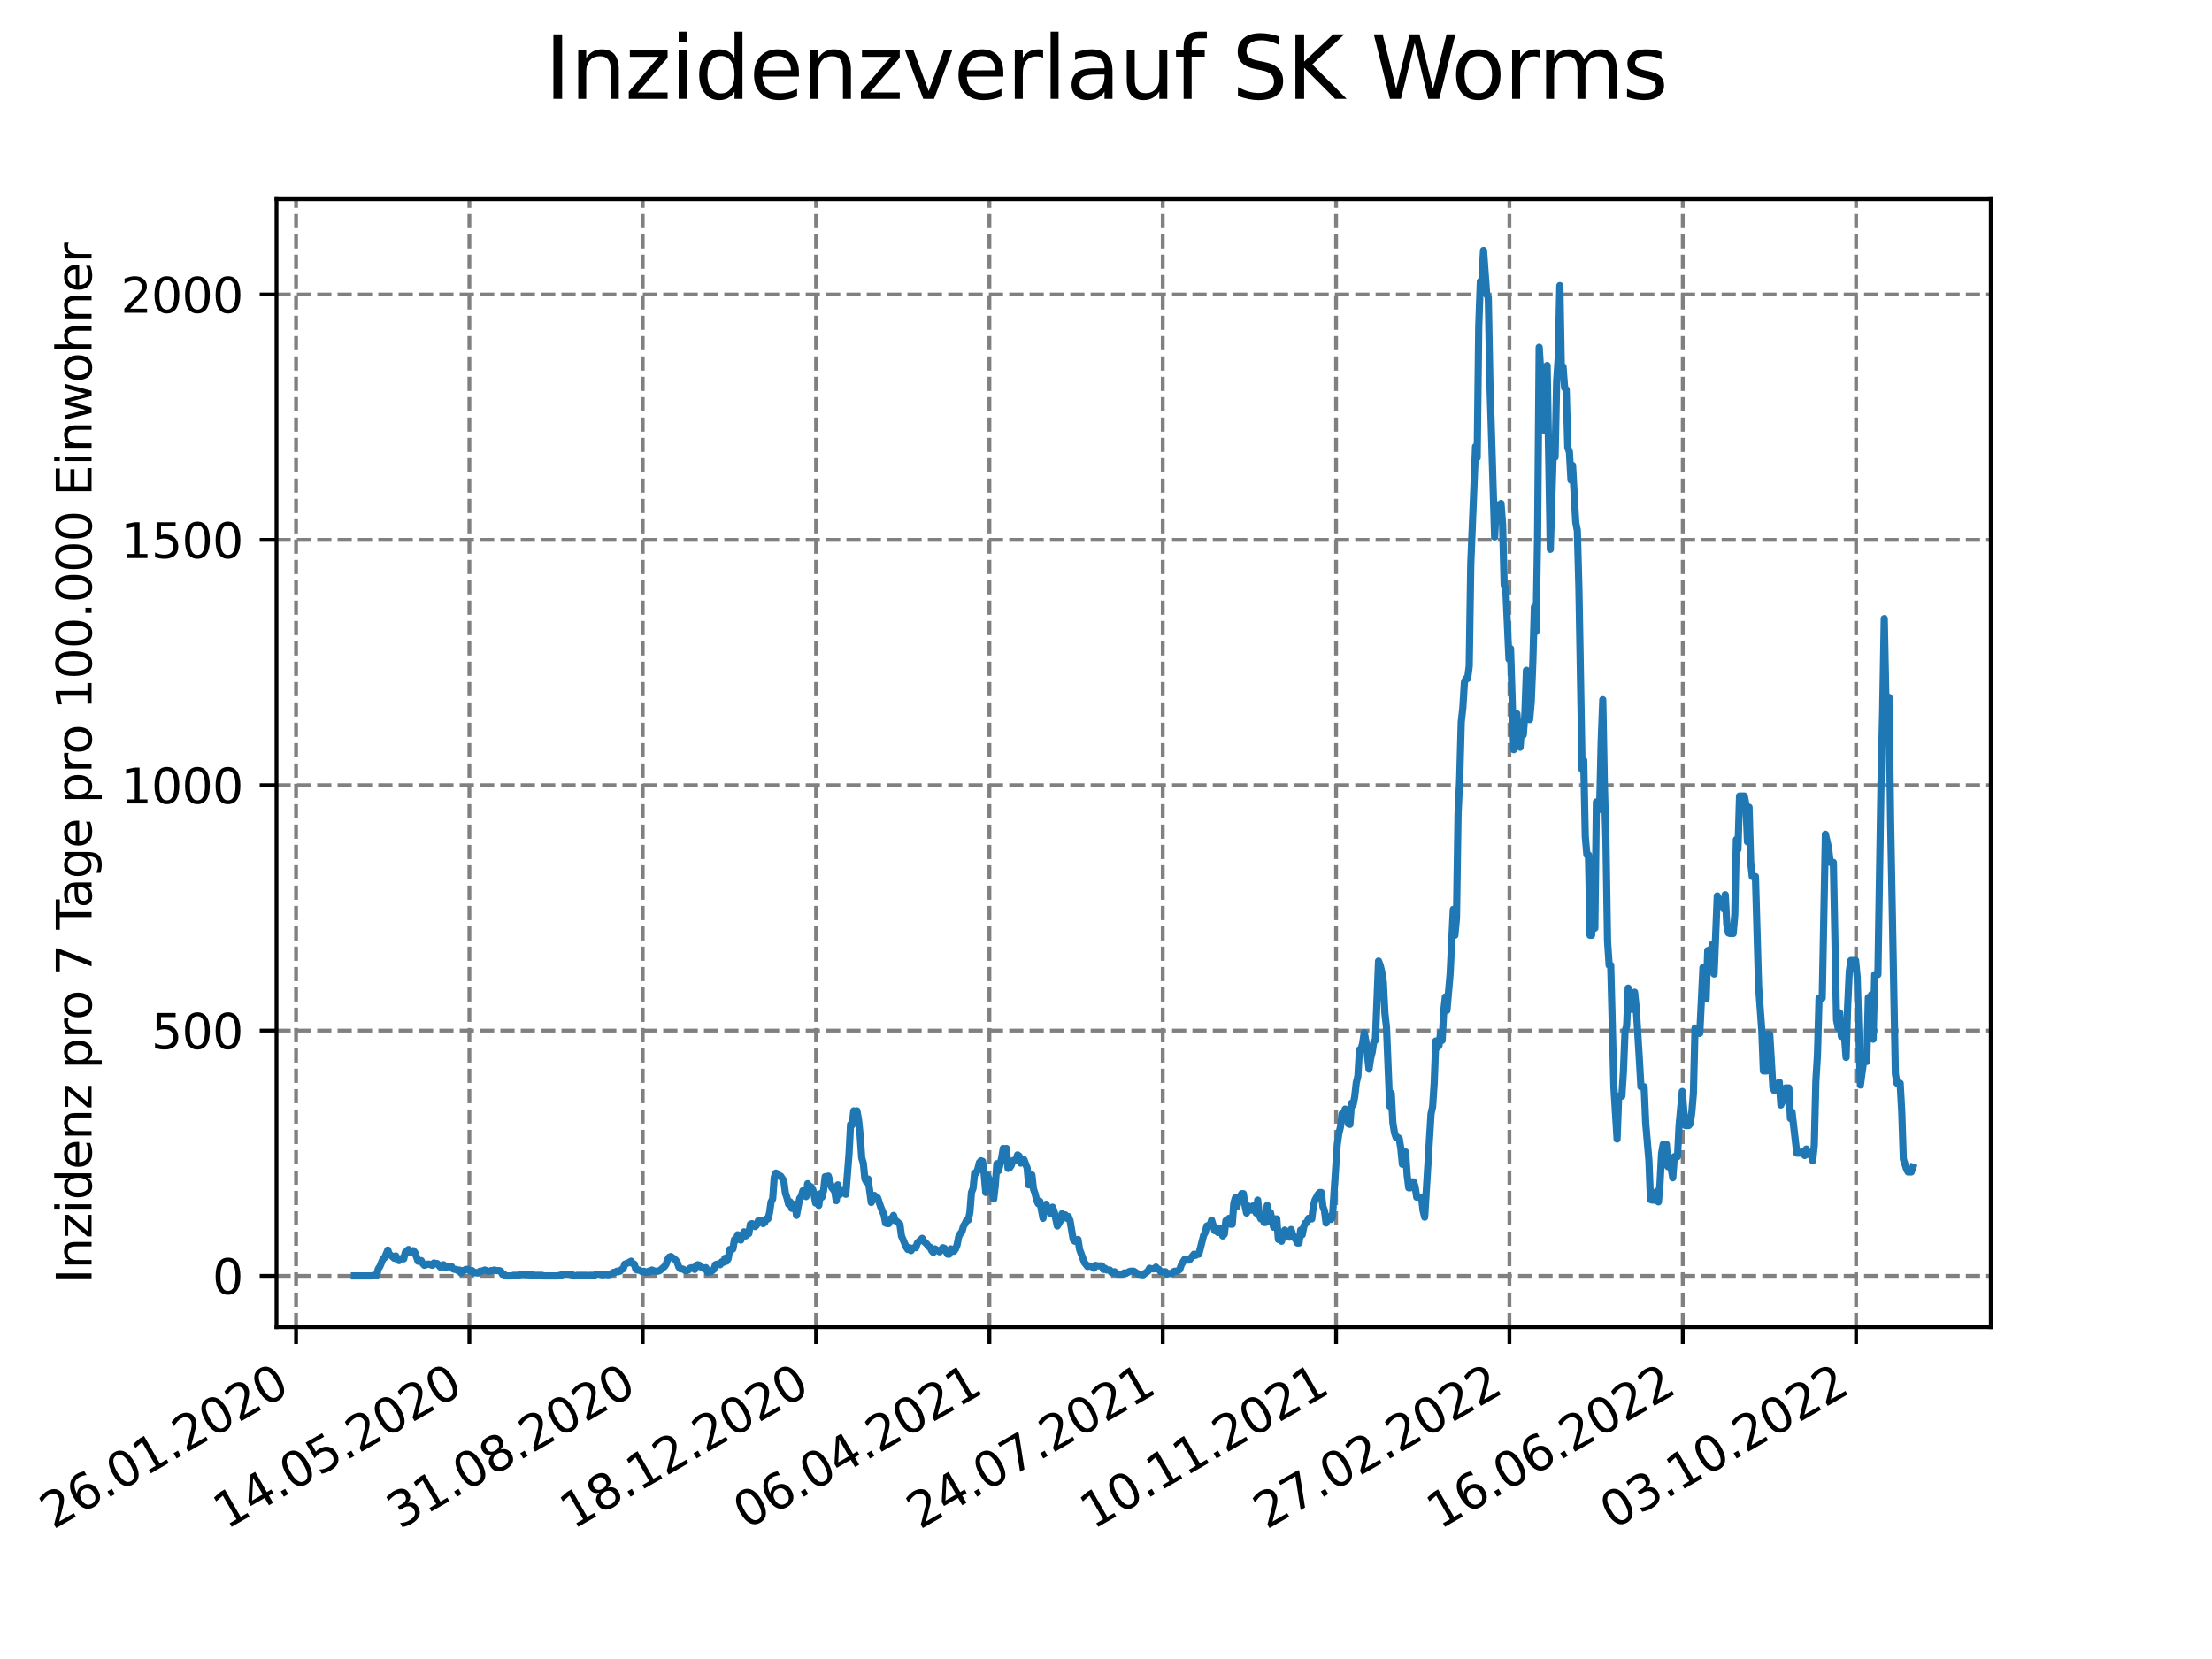 <?xml version="1.0" encoding="utf-8" standalone="no"?>
<!DOCTYPE svg PUBLIC "-//W3C//DTD SVG 1.1//EN"
  "http://www.w3.org/Graphics/SVG/1.1/DTD/svg11.dtd">
<svg xmlns:xlink="http://www.w3.org/1999/xlink" width="460.8pt" height="345.6pt" viewBox="0 0 460.8 345.6" xmlns="http://www.w3.org/2000/svg" version="1.1">
 <defs>
  <style type="text/css">*{stroke-linejoin: round; stroke-linecap: butt}</style>
 </defs>
 <g id="figure_1">
  <g id="patch_1">
   <path d="M 0 345.6 
L 460.8 345.6 
L 460.8 0 
L 0 0 
z
" style="fill: #ffffff"/>
  </g>
  <g id="axes_1">
   <g id="patch_2">
    <path d="M 57.6 276.48 
L 414.72 276.48 
L 414.72 41.472 
L 57.6 41.472 
z
" style="fill: #ffffff"/>
   </g>
   <g id="matplotlib.axis_1">
    <g id="xtick_1">
     <g id="line2d_1">
      <path d="M 61.672 276.48 
L 61.672 41.472 
" clip-path="url(#pf29b9d55d0)" style="fill: none; stroke-dasharray: 2.96,1.28; stroke-dashoffset: 0; stroke: #808080; stroke-width: 0.8"/>
     </g>
     <g id="line2d_2">
      <defs>
       <path id="m3dcfa613fe" d="M 0 0 
L 0 3.5 
" style="stroke: #000000; stroke-width: 0.8"/>
      </defs>
      <g>
       <use xlink:href="#m3dcfa613fe" x="61.672" y="276.48" style="stroke: #000000; stroke-width: 0.8"/>
      </g>
     </g>
     <g id="text_1">
      <!-- 26.01.2020 -->
      <g transform="translate(11.047 318.689) rotate(-30) scale(0.1 -0.1)">
       <defs>
        <path id="DejaVuSans-32" d="M 1228 531 
L 3431 531 
L 3431 0 
L 469 0 
L 469 531 
Q 828 903 1448 1529 
Q 2069 2156 2228 2338 
Q 2531 2678 2651 2914 
Q 2772 3150 2772 3378 
Q 2772 3750 2511 3984 
Q 2250 4219 1831 4219 
Q 1534 4219 1204 4116 
Q 875 4013 500 3803 
L 500 4441 
Q 881 4594 1212 4672 
Q 1544 4750 1819 4750 
Q 2544 4750 2975 4387 
Q 3406 4025 3406 3419 
Q 3406 3131 3298 2873 
Q 3191 2616 2906 2266 
Q 2828 2175 2409 1742 
Q 1991 1309 1228 531 
z
" transform="scale(0.016)"/>
        <path id="DejaVuSans-36" d="M 2113 2584 
Q 1688 2584 1439 2293 
Q 1191 2003 1191 1497 
Q 1191 994 1439 701 
Q 1688 409 2113 409 
Q 2538 409 2786 701 
Q 3034 994 3034 1497 
Q 3034 2003 2786 2293 
Q 2538 2584 2113 2584 
z
M 3366 4563 
L 3366 3988 
Q 3128 4100 2886 4159 
Q 2644 4219 2406 4219 
Q 1781 4219 1451 3797 
Q 1122 3375 1075 2522 
Q 1259 2794 1537 2939 
Q 1816 3084 2150 3084 
Q 2853 3084 3261 2657 
Q 3669 2231 3669 1497 
Q 3669 778 3244 343 
Q 2819 -91 2113 -91 
Q 1303 -91 875 529 
Q 447 1150 447 2328 
Q 447 3434 972 4092 
Q 1497 4750 2381 4750 
Q 2619 4750 2861 4703 
Q 3103 4656 3366 4563 
z
" transform="scale(0.016)"/>
        <path id="DejaVuSans-2e" d="M 684 794 
L 1344 794 
L 1344 0 
L 684 0 
L 684 794 
z
" transform="scale(0.016)"/>
        <path id="DejaVuSans-30" d="M 2034 4250 
Q 1547 4250 1301 3770 
Q 1056 3291 1056 2328 
Q 1056 1369 1301 889 
Q 1547 409 2034 409 
Q 2525 409 2770 889 
Q 3016 1369 3016 2328 
Q 3016 3291 2770 3770 
Q 2525 4250 2034 4250 
z
M 2034 4750 
Q 2819 4750 3233 4129 
Q 3647 3509 3647 2328 
Q 3647 1150 3233 529 
Q 2819 -91 2034 -91 
Q 1250 -91 836 529 
Q 422 1150 422 2328 
Q 422 3509 836 4129 
Q 1250 4750 2034 4750 
z
" transform="scale(0.016)"/>
        <path id="DejaVuSans-31" d="M 794 531 
L 1825 531 
L 1825 4091 
L 703 3866 
L 703 4441 
L 1819 4666 
L 2450 4666 
L 2450 531 
L 3481 531 
L 3481 0 
L 794 0 
L 794 531 
z
" transform="scale(0.016)"/>
       </defs>
       <use xlink:href="#DejaVuSans-32"/>
       <use xlink:href="#DejaVuSans-36" x="63.623"/>
       <use xlink:href="#DejaVuSans-2e" x="127.246"/>
       <use xlink:href="#DejaVuSans-30" x="159.033"/>
       <use xlink:href="#DejaVuSans-31" x="222.656"/>
       <use xlink:href="#DejaVuSans-2e" x="286.279"/>
       <use xlink:href="#DejaVuSans-32" x="318.066"/>
       <use xlink:href="#DejaVuSans-30" x="381.689"/>
       <use xlink:href="#DejaVuSans-32" x="445.312"/>
       <use xlink:href="#DejaVuSans-30" x="508.936"/>
      </g>
     </g>
    </g>
    <g id="xtick_2">
     <g id="line2d_3">
      <path d="M 97.782 276.48 
L 97.782 41.472 
" clip-path="url(#pf29b9d55d0)" style="fill: none; stroke-dasharray: 2.96,1.28; stroke-dashoffset: 0; stroke: #808080; stroke-width: 0.8"/>
     </g>
     <g id="line2d_4">
      <g>
       <use xlink:href="#m3dcfa613fe" x="97.782" y="276.48" style="stroke: #000000; stroke-width: 0.8"/>
      </g>
     </g>
     <g id="text_2">
      <!-- 14.05.2020 -->
      <g transform="translate(47.156 318.689) rotate(-30) scale(0.1 -0.1)">
       <defs>
        <path id="DejaVuSans-34" d="M 2419 4116 
L 825 1625 
L 2419 1625 
L 2419 4116 
z
M 2253 4666 
L 3047 4666 
L 3047 1625 
L 3713 1625 
L 3713 1100 
L 3047 1100 
L 3047 0 
L 2419 0 
L 2419 1100 
L 313 1100 
L 313 1709 
L 2253 4666 
z
" transform="scale(0.016)"/>
        <path id="DejaVuSans-35" d="M 691 4666 
L 3169 4666 
L 3169 4134 
L 1269 4134 
L 1269 2991 
Q 1406 3038 1543 3061 
Q 1681 3084 1819 3084 
Q 2600 3084 3056 2656 
Q 3513 2228 3513 1497 
Q 3513 744 3044 326 
Q 2575 -91 1722 -91 
Q 1428 -91 1123 -41 
Q 819 9 494 109 
L 494 744 
Q 775 591 1075 516 
Q 1375 441 1709 441 
Q 2250 441 2565 725 
Q 2881 1009 2881 1497 
Q 2881 1984 2565 2268 
Q 2250 2553 1709 2553 
Q 1456 2553 1204 2497 
Q 953 2441 691 2322 
L 691 4666 
z
" transform="scale(0.016)"/>
       </defs>
       <use xlink:href="#DejaVuSans-31"/>
       <use xlink:href="#DejaVuSans-34" x="63.623"/>
       <use xlink:href="#DejaVuSans-2e" x="127.246"/>
       <use xlink:href="#DejaVuSans-30" x="159.033"/>
       <use xlink:href="#DejaVuSans-35" x="222.656"/>
       <use xlink:href="#DejaVuSans-2e" x="286.279"/>
       <use xlink:href="#DejaVuSans-32" x="318.066"/>
       <use xlink:href="#DejaVuSans-30" x="381.689"/>
       <use xlink:href="#DejaVuSans-32" x="445.312"/>
       <use xlink:href="#DejaVuSans-30" x="508.936"/>
      </g>
     </g>
    </g>
    <g id="xtick_3">
     <g id="line2d_5">
      <path d="M 133.891 276.48 
L 133.891 41.472 
" clip-path="url(#pf29b9d55d0)" style="fill: none; stroke-dasharray: 2.96,1.28; stroke-dashoffset: 0; stroke: #808080; stroke-width: 0.8"/>
     </g>
     <g id="line2d_6">
      <g>
       <use xlink:href="#m3dcfa613fe" x="133.891" y="276.48" style="stroke: #000000; stroke-width: 0.8"/>
      </g>
     </g>
     <g id="text_3">
      <!-- 31.08.2020 -->
      <g transform="translate(83.266 318.689) rotate(-30) scale(0.1 -0.1)">
       <defs>
        <path id="DejaVuSans-33" d="M 2597 2516 
Q 3050 2419 3304 2112 
Q 3559 1806 3559 1356 
Q 3559 666 3084 287 
Q 2609 -91 1734 -91 
Q 1441 -91 1130 -33 
Q 819 25 488 141 
L 488 750 
Q 750 597 1062 519 
Q 1375 441 1716 441 
Q 2309 441 2620 675 
Q 2931 909 2931 1356 
Q 2931 1769 2642 2001 
Q 2353 2234 1838 2234 
L 1294 2234 
L 1294 2753 
L 1863 2753 
Q 2328 2753 2575 2939 
Q 2822 3125 2822 3475 
Q 2822 3834 2567 4026 
Q 2313 4219 1838 4219 
Q 1578 4219 1281 4162 
Q 984 4106 628 3988 
L 628 4550 
Q 988 4650 1302 4700 
Q 1616 4750 1894 4750 
Q 2613 4750 3031 4423 
Q 3450 4097 3450 3541 
Q 3450 3153 3228 2886 
Q 3006 2619 2597 2516 
z
" transform="scale(0.016)"/>
        <path id="DejaVuSans-38" d="M 2034 2216 
Q 1584 2216 1326 1975 
Q 1069 1734 1069 1313 
Q 1069 891 1326 650 
Q 1584 409 2034 409 
Q 2484 409 2743 651 
Q 3003 894 3003 1313 
Q 3003 1734 2745 1975 
Q 2488 2216 2034 2216 
z
M 1403 2484 
Q 997 2584 770 2862 
Q 544 3141 544 3541 
Q 544 4100 942 4425 
Q 1341 4750 2034 4750 
Q 2731 4750 3128 4425 
Q 3525 4100 3525 3541 
Q 3525 3141 3298 2862 
Q 3072 2584 2669 2484 
Q 3125 2378 3379 2068 
Q 3634 1759 3634 1313 
Q 3634 634 3220 271 
Q 2806 -91 2034 -91 
Q 1263 -91 848 271 
Q 434 634 434 1313 
Q 434 1759 690 2068 
Q 947 2378 1403 2484 
z
M 1172 3481 
Q 1172 3119 1398 2916 
Q 1625 2713 2034 2713 
Q 2441 2713 2670 2916 
Q 2900 3119 2900 3481 
Q 2900 3844 2670 4047 
Q 2441 4250 2034 4250 
Q 1625 4250 1398 4047 
Q 1172 3844 1172 3481 
z
" transform="scale(0.016)"/>
       </defs>
       <use xlink:href="#DejaVuSans-33"/>
       <use xlink:href="#DejaVuSans-31" x="63.623"/>
       <use xlink:href="#DejaVuSans-2e" x="127.246"/>
       <use xlink:href="#DejaVuSans-30" x="159.033"/>
       <use xlink:href="#DejaVuSans-38" x="222.656"/>
       <use xlink:href="#DejaVuSans-2e" x="286.279"/>
       <use xlink:href="#DejaVuSans-32" x="318.066"/>
       <use xlink:href="#DejaVuSans-30" x="381.689"/>
       <use xlink:href="#DejaVuSans-32" x="445.312"/>
       <use xlink:href="#DejaVuSans-30" x="508.936"/>
      </g>
     </g>
    </g>
    <g id="xtick_4">
     <g id="line2d_7">
      <path d="M 170.001 276.48 
L 170.001 41.472 
" clip-path="url(#pf29b9d55d0)" style="fill: none; stroke-dasharray: 2.96,1.28; stroke-dashoffset: 0; stroke: #808080; stroke-width: 0.8"/>
     </g>
     <g id="line2d_8">
      <g>
       <use xlink:href="#m3dcfa613fe" x="170.001" y="276.48" style="stroke: #000000; stroke-width: 0.8"/>
      </g>
     </g>
     <g id="text_4">
      <!-- 18.12.2020 -->
      <g transform="translate(119.375 318.689) rotate(-30) scale(0.1 -0.1)">
       <use xlink:href="#DejaVuSans-31"/>
       <use xlink:href="#DejaVuSans-38" x="63.623"/>
       <use xlink:href="#DejaVuSans-2e" x="127.246"/>
       <use xlink:href="#DejaVuSans-31" x="159.033"/>
       <use xlink:href="#DejaVuSans-32" x="222.656"/>
       <use xlink:href="#DejaVuSans-2e" x="286.279"/>
       <use xlink:href="#DejaVuSans-32" x="318.066"/>
       <use xlink:href="#DejaVuSans-30" x="381.689"/>
       <use xlink:href="#DejaVuSans-32" x="445.312"/>
       <use xlink:href="#DejaVuSans-30" x="508.936"/>
      </g>
     </g>
    </g>
    <g id="xtick_5">
     <g id="line2d_9">
      <path d="M 206.11 276.48 
L 206.11 41.472 
" clip-path="url(#pf29b9d55d0)" style="fill: none; stroke-dasharray: 2.96,1.28; stroke-dashoffset: 0; stroke: #808080; stroke-width: 0.8"/>
     </g>
     <g id="line2d_10">
      <g>
       <use xlink:href="#m3dcfa613fe" x="206.11" y="276.48" style="stroke: #000000; stroke-width: 0.8"/>
      </g>
     </g>
     <g id="text_5">
      <!-- 06.04.2021 -->
      <g transform="translate(155.485 318.689) rotate(-30) scale(0.1 -0.1)">
       <use xlink:href="#DejaVuSans-30"/>
       <use xlink:href="#DejaVuSans-36" x="63.623"/>
       <use xlink:href="#DejaVuSans-2e" x="127.246"/>
       <use xlink:href="#DejaVuSans-30" x="159.033"/>
       <use xlink:href="#DejaVuSans-34" x="222.656"/>
       <use xlink:href="#DejaVuSans-2e" x="286.279"/>
       <use xlink:href="#DejaVuSans-32" x="318.066"/>
       <use xlink:href="#DejaVuSans-30" x="381.689"/>
       <use xlink:href="#DejaVuSans-32" x="445.312"/>
       <use xlink:href="#DejaVuSans-31" x="508.936"/>
      </g>
     </g>
    </g>
    <g id="xtick_6">
     <g id="line2d_11">
      <path d="M 242.22 276.48 
L 242.22 41.472 
" clip-path="url(#pf29b9d55d0)" style="fill: none; stroke-dasharray: 2.96,1.28; stroke-dashoffset: 0; stroke: #808080; stroke-width: 0.8"/>
     </g>
     <g id="line2d_12">
      <g>
       <use xlink:href="#m3dcfa613fe" x="242.22" y="276.48" style="stroke: #000000; stroke-width: 0.8"/>
      </g>
     </g>
     <g id="text_6">
      <!-- 24.07.2021 -->
      <g transform="translate(191.594 318.689) rotate(-30) scale(0.1 -0.1)">
       <defs>
        <path id="DejaVuSans-37" d="M 525 4666 
L 3525 4666 
L 3525 4397 
L 1831 0 
L 1172 0 
L 2766 4134 
L 525 4134 
L 525 4666 
z
" transform="scale(0.016)"/>
       </defs>
       <use xlink:href="#DejaVuSans-32"/>
       <use xlink:href="#DejaVuSans-34" x="63.623"/>
       <use xlink:href="#DejaVuSans-2e" x="127.246"/>
       <use xlink:href="#DejaVuSans-30" x="159.033"/>
       <use xlink:href="#DejaVuSans-37" x="222.656"/>
       <use xlink:href="#DejaVuSans-2e" x="286.279"/>
       <use xlink:href="#DejaVuSans-32" x="318.066"/>
       <use xlink:href="#DejaVuSans-30" x="381.689"/>
       <use xlink:href="#DejaVuSans-32" x="445.312"/>
       <use xlink:href="#DejaVuSans-31" x="508.936"/>
      </g>
     </g>
    </g>
    <g id="xtick_7">
     <g id="line2d_13">
      <path d="M 278.329 276.48 
L 278.329 41.472 
" clip-path="url(#pf29b9d55d0)" style="fill: none; stroke-dasharray: 2.96,1.28; stroke-dashoffset: 0; stroke: #808080; stroke-width: 0.8"/>
     </g>
     <g id="line2d_14">
      <g>
       <use xlink:href="#m3dcfa613fe" x="278.329" y="276.48" style="stroke: #000000; stroke-width: 0.8"/>
      </g>
     </g>
     <g id="text_7">
      <!-- 10.11.2021 -->
      <g transform="translate(227.704 318.689) rotate(-30) scale(0.1 -0.1)">
       <use xlink:href="#DejaVuSans-31"/>
       <use xlink:href="#DejaVuSans-30" x="63.623"/>
       <use xlink:href="#DejaVuSans-2e" x="127.246"/>
       <use xlink:href="#DejaVuSans-31" x="159.033"/>
       <use xlink:href="#DejaVuSans-31" x="222.656"/>
       <use xlink:href="#DejaVuSans-2e" x="286.279"/>
       <use xlink:href="#DejaVuSans-32" x="318.066"/>
       <use xlink:href="#DejaVuSans-30" x="381.689"/>
       <use xlink:href="#DejaVuSans-32" x="445.312"/>
       <use xlink:href="#DejaVuSans-31" x="508.936"/>
      </g>
     </g>
    </g>
    <g id="xtick_8">
     <g id="line2d_15">
      <path d="M 314.439 276.48 
L 314.439 41.472 
" clip-path="url(#pf29b9d55d0)" style="fill: none; stroke-dasharray: 2.96,1.28; stroke-dashoffset: 0; stroke: #808080; stroke-width: 0.8"/>
     </g>
     <g id="line2d_16">
      <g>
       <use xlink:href="#m3dcfa613fe" x="314.439" y="276.48" style="stroke: #000000; stroke-width: 0.8"/>
      </g>
     </g>
     <g id="text_8">
      <!-- 27.02.2022 -->
      <g transform="translate(263.814 318.689) rotate(-30) scale(0.1 -0.1)">
       <use xlink:href="#DejaVuSans-32"/>
       <use xlink:href="#DejaVuSans-37" x="63.623"/>
       <use xlink:href="#DejaVuSans-2e" x="127.246"/>
       <use xlink:href="#DejaVuSans-30" x="159.033"/>
       <use xlink:href="#DejaVuSans-32" x="222.656"/>
       <use xlink:href="#DejaVuSans-2e" x="286.279"/>
       <use xlink:href="#DejaVuSans-32" x="318.066"/>
       <use xlink:href="#DejaVuSans-30" x="381.689"/>
       <use xlink:href="#DejaVuSans-32" x="445.312"/>
       <use xlink:href="#DejaVuSans-32" x="508.936"/>
      </g>
     </g>
    </g>
    <g id="xtick_9">
     <g id="line2d_17">
      <path d="M 350.548 276.48 
L 350.548 41.472 
" clip-path="url(#pf29b9d55d0)" style="fill: none; stroke-dasharray: 2.96,1.28; stroke-dashoffset: 0; stroke: #808080; stroke-width: 0.8"/>
     </g>
     <g id="line2d_18">
      <g>
       <use xlink:href="#m3dcfa613fe" x="350.548" y="276.48" style="stroke: #000000; stroke-width: 0.8"/>
      </g>
     </g>
     <g id="text_9">
      <!-- 16.06.2022 -->
      <g transform="translate(299.923 318.689) rotate(-30) scale(0.1 -0.1)">
       <use xlink:href="#DejaVuSans-31"/>
       <use xlink:href="#DejaVuSans-36" x="63.623"/>
       <use xlink:href="#DejaVuSans-2e" x="127.246"/>
       <use xlink:href="#DejaVuSans-30" x="159.033"/>
       <use xlink:href="#DejaVuSans-36" x="222.656"/>
       <use xlink:href="#DejaVuSans-2e" x="286.279"/>
       <use xlink:href="#DejaVuSans-32" x="318.066"/>
       <use xlink:href="#DejaVuSans-30" x="381.689"/>
       <use xlink:href="#DejaVuSans-32" x="445.312"/>
       <use xlink:href="#DejaVuSans-32" x="508.936"/>
      </g>
     </g>
    </g>
    <g id="xtick_10">
     <g id="line2d_19">
      <path d="M 386.658 276.48 
L 386.658 41.472 
" clip-path="url(#pf29b9d55d0)" style="fill: none; stroke-dasharray: 2.96,1.28; stroke-dashoffset: 0; stroke: #808080; stroke-width: 0.8"/>
     </g>
     <g id="line2d_20">
      <g>
       <use xlink:href="#m3dcfa613fe" x="386.658" y="276.48" style="stroke: #000000; stroke-width: 0.8"/>
      </g>
     </g>
     <g id="text_10">
      <!-- 03.10.2022 -->
      <g transform="translate(336.033 318.689) rotate(-30) scale(0.1 -0.1)">
       <use xlink:href="#DejaVuSans-30"/>
       <use xlink:href="#DejaVuSans-33" x="63.623"/>
       <use xlink:href="#DejaVuSans-2e" x="127.246"/>
       <use xlink:href="#DejaVuSans-31" x="159.033"/>
       <use xlink:href="#DejaVuSans-30" x="222.656"/>
       <use xlink:href="#DejaVuSans-2e" x="286.279"/>
       <use xlink:href="#DejaVuSans-32" x="318.066"/>
       <use xlink:href="#DejaVuSans-30" x="381.689"/>
       <use xlink:href="#DejaVuSans-32" x="445.312"/>
       <use xlink:href="#DejaVuSans-32" x="508.936"/>
      </g>
     </g>
    </g>
   </g>
   <g id="matplotlib.axis_2">
    <g id="ytick_1">
     <g id="line2d_21">
      <path d="M 57.6 265.798 
L 414.72 265.798 
" clip-path="url(#pf29b9d55d0)" style="fill: none; stroke-dasharray: 2.96,1.28; stroke-dashoffset: 0; stroke: #808080; stroke-width: 0.8"/>
     </g>
     <g id="line2d_22">
      <defs>
       <path id="m73fc262db2" d="M 0 0 
L -3.5 0 
" style="stroke: #000000; stroke-width: 0.8"/>
      </defs>
      <g>
       <use xlink:href="#m73fc262db2" x="57.6" y="265.798" style="stroke: #000000; stroke-width: 0.8"/>
      </g>
     </g>
     <g id="text_11">
      <!-- 0 -->
      <g transform="translate(44.237 269.597) scale(0.1 -0.1)">
       <use xlink:href="#DejaVuSans-30"/>
      </g>
     </g>
    </g>
    <g id="ytick_2">
     <g id="line2d_23">
      <path d="M 57.6 214.686 
L 414.72 214.686 
" clip-path="url(#pf29b9d55d0)" style="fill: none; stroke-dasharray: 2.96,1.28; stroke-dashoffset: 0; stroke: #808080; stroke-width: 0.8"/>
     </g>
     <g id="line2d_24">
      <g>
       <use xlink:href="#m73fc262db2" x="57.6" y="214.686" style="stroke: #000000; stroke-width: 0.8"/>
      </g>
     </g>
     <g id="text_12">
      <!-- 500 -->
      <g transform="translate(31.512 218.485) scale(0.1 -0.1)">
       <use xlink:href="#DejaVuSans-35"/>
       <use xlink:href="#DejaVuSans-30" x="63.623"/>
       <use xlink:href="#DejaVuSans-30" x="127.246"/>
      </g>
     </g>
    </g>
    <g id="ytick_3">
     <g id="line2d_25">
      <path d="M 57.6 163.574 
L 414.72 163.574 
" clip-path="url(#pf29b9d55d0)" style="fill: none; stroke-dasharray: 2.96,1.28; stroke-dashoffset: 0; stroke: #808080; stroke-width: 0.8"/>
     </g>
     <g id="line2d_26">
      <g>
       <use xlink:href="#m73fc262db2" x="57.6" y="163.574" style="stroke: #000000; stroke-width: 0.8"/>
      </g>
     </g>
     <g id="text_13">
      <!-- 1000 -->
      <g transform="translate(25.15 167.374) scale(0.1 -0.1)">
       <use xlink:href="#DejaVuSans-31"/>
       <use xlink:href="#DejaVuSans-30" x="63.623"/>
       <use xlink:href="#DejaVuSans-30" x="127.246"/>
       <use xlink:href="#DejaVuSans-30" x="190.869"/>
      </g>
     </g>
    </g>
    <g id="ytick_4">
     <g id="line2d_27">
      <path d="M 57.6 112.463 
L 414.72 112.463 
" clip-path="url(#pf29b9d55d0)" style="fill: none; stroke-dasharray: 2.96,1.28; stroke-dashoffset: 0; stroke: #808080; stroke-width: 0.8"/>
     </g>
     <g id="line2d_28">
      <g>
       <use xlink:href="#m73fc262db2" x="57.6" y="112.463" style="stroke: #000000; stroke-width: 0.8"/>
      </g>
     </g>
     <g id="text_14">
      <!-- 1500 -->
      <g transform="translate(25.15 116.262) scale(0.1 -0.1)">
       <use xlink:href="#DejaVuSans-31"/>
       <use xlink:href="#DejaVuSans-35" x="63.623"/>
       <use xlink:href="#DejaVuSans-30" x="127.246"/>
       <use xlink:href="#DejaVuSans-30" x="190.869"/>
      </g>
     </g>
    </g>
    <g id="ytick_5">
     <g id="line2d_29">
      <path d="M 57.6 61.351 
L 414.72 61.351 
" clip-path="url(#pf29b9d55d0)" style="fill: none; stroke-dasharray: 2.96,1.28; stroke-dashoffset: 0; stroke: #808080; stroke-width: 0.8"/>
     </g>
     <g id="line2d_30">
      <g>
       <use xlink:href="#m73fc262db2" x="57.6" y="61.351" style="stroke: #000000; stroke-width: 0.8"/>
      </g>
     </g>
     <g id="text_15">
      <!-- 2000 -->
      <g transform="translate(25.15 65.15) scale(0.1 -0.1)">
       <use xlink:href="#DejaVuSans-32"/>
       <use xlink:href="#DejaVuSans-30" x="63.623"/>
       <use xlink:href="#DejaVuSans-30" x="127.246"/>
       <use xlink:href="#DejaVuSans-30" x="190.869"/>
      </g>
     </g>
    </g>
    <g id="text_16">
     <!-- Inzidenz pro 7 Tage pro 100.000 Einwohner -->
     <g transform="translate(19.07 267.301) rotate(-90) scale(0.1 -0.1)">
      <defs>
       <path id="DejaVuSans-49" d="M 628 4666 
L 1259 4666 
L 1259 0 
L 628 0 
L 628 4666 
z
" transform="scale(0.016)"/>
       <path id="DejaVuSans-6e" d="M 3513 2113 
L 3513 0 
L 2938 0 
L 2938 2094 
Q 2938 2591 2744 2837 
Q 2550 3084 2163 3084 
Q 1697 3084 1428 2787 
Q 1159 2491 1159 1978 
L 1159 0 
L 581 0 
L 581 3500 
L 1159 3500 
L 1159 2956 
Q 1366 3272 1645 3428 
Q 1925 3584 2291 3584 
Q 2894 3584 3203 3211 
Q 3513 2838 3513 2113 
z
" transform="scale(0.016)"/>
       <path id="DejaVuSans-7a" d="M 353 3500 
L 3084 3500 
L 3084 2975 
L 922 459 
L 3084 459 
L 3084 0 
L 275 0 
L 275 525 
L 2438 3041 
L 353 3041 
L 353 3500 
z
" transform="scale(0.016)"/>
       <path id="DejaVuSans-69" d="M 603 3500 
L 1178 3500 
L 1178 0 
L 603 0 
L 603 3500 
z
M 603 4863 
L 1178 4863 
L 1178 4134 
L 603 4134 
L 603 4863 
z
" transform="scale(0.016)"/>
       <path id="DejaVuSans-64" d="M 2906 2969 
L 2906 4863 
L 3481 4863 
L 3481 0 
L 2906 0 
L 2906 525 
Q 2725 213 2448 61 
Q 2172 -91 1784 -91 
Q 1150 -91 751 415 
Q 353 922 353 1747 
Q 353 2572 751 3078 
Q 1150 3584 1784 3584 
Q 2172 3584 2448 3432 
Q 2725 3281 2906 2969 
z
M 947 1747 
Q 947 1113 1208 752 
Q 1469 391 1925 391 
Q 2381 391 2643 752 
Q 2906 1113 2906 1747 
Q 2906 2381 2643 2742 
Q 2381 3103 1925 3103 
Q 1469 3103 1208 2742 
Q 947 2381 947 1747 
z
" transform="scale(0.016)"/>
       <path id="DejaVuSans-65" d="M 3597 1894 
L 3597 1613 
L 953 1613 
Q 991 1019 1311 708 
Q 1631 397 2203 397 
Q 2534 397 2845 478 
Q 3156 559 3463 722 
L 3463 178 
Q 3153 47 2828 -22 
Q 2503 -91 2169 -91 
Q 1331 -91 842 396 
Q 353 884 353 1716 
Q 353 2575 817 3079 
Q 1281 3584 2069 3584 
Q 2775 3584 3186 3129 
Q 3597 2675 3597 1894 
z
M 3022 2063 
Q 3016 2534 2758 2815 
Q 2500 3097 2075 3097 
Q 1594 3097 1305 2825 
Q 1016 2553 972 2059 
L 3022 2063 
z
" transform="scale(0.016)"/>
       <path id="DejaVuSans-20" transform="scale(0.016)"/>
       <path id="DejaVuSans-70" d="M 1159 525 
L 1159 -1331 
L 581 -1331 
L 581 3500 
L 1159 3500 
L 1159 2969 
Q 1341 3281 1617 3432 
Q 1894 3584 2278 3584 
Q 2916 3584 3314 3078 
Q 3713 2572 3713 1747 
Q 3713 922 3314 415 
Q 2916 -91 2278 -91 
Q 1894 -91 1617 61 
Q 1341 213 1159 525 
z
M 3116 1747 
Q 3116 2381 2855 2742 
Q 2594 3103 2138 3103 
Q 1681 3103 1420 2742 
Q 1159 2381 1159 1747 
Q 1159 1113 1420 752 
Q 1681 391 2138 391 
Q 2594 391 2855 752 
Q 3116 1113 3116 1747 
z
" transform="scale(0.016)"/>
       <path id="DejaVuSans-72" d="M 2631 2963 
Q 2534 3019 2420 3045 
Q 2306 3072 2169 3072 
Q 1681 3072 1420 2755 
Q 1159 2438 1159 1844 
L 1159 0 
L 581 0 
L 581 3500 
L 1159 3500 
L 1159 2956 
Q 1341 3275 1631 3429 
Q 1922 3584 2338 3584 
Q 2397 3584 2469 3576 
Q 2541 3569 2628 3553 
L 2631 2963 
z
" transform="scale(0.016)"/>
       <path id="DejaVuSans-6f" d="M 1959 3097 
Q 1497 3097 1228 2736 
Q 959 2375 959 1747 
Q 959 1119 1226 758 
Q 1494 397 1959 397 
Q 2419 397 2687 759 
Q 2956 1122 2956 1747 
Q 2956 2369 2687 2733 
Q 2419 3097 1959 3097 
z
M 1959 3584 
Q 2709 3584 3137 3096 
Q 3566 2609 3566 1747 
Q 3566 888 3137 398 
Q 2709 -91 1959 -91 
Q 1206 -91 779 398 
Q 353 888 353 1747 
Q 353 2609 779 3096 
Q 1206 3584 1959 3584 
z
" transform="scale(0.016)"/>
       <path id="DejaVuSans-54" d="M -19 4666 
L 3928 4666 
L 3928 4134 
L 2272 4134 
L 2272 0 
L 1638 0 
L 1638 4134 
L -19 4134 
L -19 4666 
z
" transform="scale(0.016)"/>
       <path id="DejaVuSans-61" d="M 2194 1759 
Q 1497 1759 1228 1600 
Q 959 1441 959 1056 
Q 959 750 1161 570 
Q 1363 391 1709 391 
Q 2188 391 2477 730 
Q 2766 1069 2766 1631 
L 2766 1759 
L 2194 1759 
z
M 3341 1997 
L 3341 0 
L 2766 0 
L 2766 531 
Q 2569 213 2275 61 
Q 1981 -91 1556 -91 
Q 1019 -91 701 211 
Q 384 513 384 1019 
Q 384 1609 779 1909 
Q 1175 2209 1959 2209 
L 2766 2209 
L 2766 2266 
Q 2766 2663 2505 2880 
Q 2244 3097 1772 3097 
Q 1472 3097 1187 3025 
Q 903 2953 641 2809 
L 641 3341 
Q 956 3463 1253 3523 
Q 1550 3584 1831 3584 
Q 2591 3584 2966 3190 
Q 3341 2797 3341 1997 
z
" transform="scale(0.016)"/>
       <path id="DejaVuSans-67" d="M 2906 1791 
Q 2906 2416 2648 2759 
Q 2391 3103 1925 3103 
Q 1463 3103 1205 2759 
Q 947 2416 947 1791 
Q 947 1169 1205 825 
Q 1463 481 1925 481 
Q 2391 481 2648 825 
Q 2906 1169 2906 1791 
z
M 3481 434 
Q 3481 -459 3084 -895 
Q 2688 -1331 1869 -1331 
Q 1566 -1331 1297 -1286 
Q 1028 -1241 775 -1147 
L 775 -588 
Q 1028 -725 1275 -790 
Q 1522 -856 1778 -856 
Q 2344 -856 2625 -561 
Q 2906 -266 2906 331 
L 2906 616 
Q 2728 306 2450 153 
Q 2172 0 1784 0 
Q 1141 0 747 490 
Q 353 981 353 1791 
Q 353 2603 747 3093 
Q 1141 3584 1784 3584 
Q 2172 3584 2450 3431 
Q 2728 3278 2906 2969 
L 2906 3500 
L 3481 3500 
L 3481 434 
z
" transform="scale(0.016)"/>
       <path id="DejaVuSans-45" d="M 628 4666 
L 3578 4666 
L 3578 4134 
L 1259 4134 
L 1259 2753 
L 3481 2753 
L 3481 2222 
L 1259 2222 
L 1259 531 
L 3634 531 
L 3634 0 
L 628 0 
L 628 4666 
z
" transform="scale(0.016)"/>
       <path id="DejaVuSans-77" d="M 269 3500 
L 844 3500 
L 1563 769 
L 2278 3500 
L 2956 3500 
L 3675 769 
L 4391 3500 
L 4966 3500 
L 4050 0 
L 3372 0 
L 2619 2869 
L 1863 0 
L 1184 0 
L 269 3500 
z
" transform="scale(0.016)"/>
       <path id="DejaVuSans-68" d="M 3513 2113 
L 3513 0 
L 2938 0 
L 2938 2094 
Q 2938 2591 2744 2837 
Q 2550 3084 2163 3084 
Q 1697 3084 1428 2787 
Q 1159 2491 1159 1978 
L 1159 0 
L 581 0 
L 581 4863 
L 1159 4863 
L 1159 2956 
Q 1366 3272 1645 3428 
Q 1925 3584 2291 3584 
Q 2894 3584 3203 3211 
Q 3513 2838 3513 2113 
z
" transform="scale(0.016)"/>
      </defs>
      <use xlink:href="#DejaVuSans-49"/>
      <use xlink:href="#DejaVuSans-6e" x="29.492"/>
      <use xlink:href="#DejaVuSans-7a" x="92.871"/>
      <use xlink:href="#DejaVuSans-69" x="145.361"/>
      <use xlink:href="#DejaVuSans-64" x="173.145"/>
      <use xlink:href="#DejaVuSans-65" x="236.621"/>
      <use xlink:href="#DejaVuSans-6e" x="298.145"/>
      <use xlink:href="#DejaVuSans-7a" x="361.523"/>
      <use xlink:href="#DejaVuSans-20" x="414.014"/>
      <use xlink:href="#DejaVuSans-70" x="445.801"/>
      <use xlink:href="#DejaVuSans-72" x="509.277"/>
      <use xlink:href="#DejaVuSans-6f" x="548.141"/>
      <use xlink:href="#DejaVuSans-20" x="609.322"/>
      <use xlink:href="#DejaVuSans-37" x="641.109"/>
      <use xlink:href="#DejaVuSans-20" x="704.732"/>
      <use xlink:href="#DejaVuSans-54" x="736.52"/>
      <use xlink:href="#DejaVuSans-61" x="781.104"/>
      <use xlink:href="#DejaVuSans-67" x="842.383"/>
      <use xlink:href="#DejaVuSans-65" x="905.859"/>
      <use xlink:href="#DejaVuSans-20" x="967.383"/>
      <use xlink:href="#DejaVuSans-70" x="999.17"/>
      <use xlink:href="#DejaVuSans-72" x="1062.646"/>
      <use xlink:href="#DejaVuSans-6f" x="1101.51"/>
      <use xlink:href="#DejaVuSans-20" x="1162.691"/>
      <use xlink:href="#DejaVuSans-31" x="1194.479"/>
      <use xlink:href="#DejaVuSans-30" x="1258.102"/>
      <use xlink:href="#DejaVuSans-30" x="1321.725"/>
      <use xlink:href="#DejaVuSans-2e" x="1385.348"/>
      <use xlink:href="#DejaVuSans-30" x="1417.135"/>
      <use xlink:href="#DejaVuSans-30" x="1480.758"/>
      <use xlink:href="#DejaVuSans-30" x="1544.381"/>
      <use xlink:href="#DejaVuSans-20" x="1608.004"/>
      <use xlink:href="#DejaVuSans-45" x="1639.791"/>
      <use xlink:href="#DejaVuSans-69" x="1702.975"/>
      <use xlink:href="#DejaVuSans-6e" x="1730.758"/>
      <use xlink:href="#DejaVuSans-77" x="1794.137"/>
      <use xlink:href="#DejaVuSans-6f" x="1875.924"/>
      <use xlink:href="#DejaVuSans-68" x="1937.105"/>
      <use xlink:href="#DejaVuSans-6e" x="2000.484"/>
      <use xlink:href="#DejaVuSans-65" x="2063.863"/>
      <use xlink:href="#DejaVuSans-72" x="2125.387"/>
     </g>
    </g>
   </g>
   <g id="line2d_31">
    <path d="M 73.833 265.798 
L 77.477 265.798 
L 77.808 265.675 
L 78.471 265.675 
L 78.802 264.329 
L 79.133 263.84 
L 79.796 262.249 
L 80.127 262.005 
L 80.79 260.414 
L 81.121 261.393 
L 81.452 261.515 
L 82.115 262.127 
L 82.446 261.638 
L 82.777 262.372 
L 83.109 262.616 
L 83.44 262.249 
L 83.771 262.127 
L 84.102 262.249 
L 84.434 260.903 
L 85.096 260.292 
L 85.428 260.903 
L 85.759 260.781 
L 86.09 260.536 
L 86.421 260.903 
L 87.084 262.739 
L 87.415 262.739 
L 87.746 262.616 
L 88.078 263.228 
L 88.409 263.595 
L 89.072 263.351 
L 89.403 263.351 
L 90.065 263.595 
L 90.397 263.106 
L 90.728 263.228 
L 91.059 263.228 
L 91.722 263.962 
L 92.053 263.595 
L 92.384 263.473 
L 92.716 264.085 
L 93.378 263.84 
L 94.041 263.84 
L 94.372 264.329 
L 94.703 264.452 
L 95.035 264.452 
L 95.366 264.697 
L 95.697 264.574 
L 96.028 265.186 
L 96.36 264.697 
L 96.691 264.697 
L 97.022 264.452 
L 97.685 264.452 
L 98.016 264.819 
L 98.347 264.697 
L 98.679 265.186 
L 99.01 265.064 
L 99.341 265.186 
L 99.673 265.186 
L 100.004 264.819 
L 100.335 264.819 
L 100.998 264.574 
L 101.66 264.819 
L 101.992 264.819 
L 102.323 264.697 
L 102.654 264.697 
L 102.985 264.574 
L 103.317 264.697 
L 103.979 264.697 
L 104.311 264.819 
L 104.642 265.431 
L 104.973 265.431 
L 105.304 265.798 
L 106.629 265.798 
L 106.961 265.675 
L 107.955 265.675 
L 108.286 265.553 
L 108.617 265.553 
L 108.948 265.431 
L 109.28 265.553 
L 110.274 265.553 
L 110.605 265.675 
L 110.936 265.553 
L 111.267 265.675 
L 112.924 265.675 
L 113.255 265.798 
L 116.237 265.798 
L 116.568 265.675 
L 116.899 265.675 
L 117.23 265.431 
L 118.556 265.431 
L 118.887 265.553 
L 119.218 265.553 
L 119.549 265.798 
L 119.881 265.798 
L 120.212 265.675 
L 122.2 265.675 
L 122.531 265.798 
L 122.862 265.675 
L 123.856 265.675 
L 124.187 265.431 
L 124.85 265.431 
L 125.181 265.553 
L 125.844 265.553 
L 126.175 265.431 
L 126.506 265.553 
L 126.838 265.553 
L 127.169 265.431 
L 127.831 265.064 
L 128.163 265.064 
L 128.494 264.819 
L 128.825 264.941 
L 129.157 264.819 
L 129.488 264.452 
L 129.819 264.329 
L 130.15 263.351 
L 130.813 263.106 
L 131.475 262.739 
L 131.807 263.228 
L 132.138 263.351 
L 132.469 264.452 
L 132.801 264.574 
L 133.132 264.574 
L 133.794 264.941 
L 134.126 264.819 
L 134.457 265.064 
L 134.788 265.064 
L 135.12 264.819 
L 135.451 264.941 
L 135.782 264.574 
L 136.445 264.819 
L 137.107 264.819 
L 137.439 264.697 
L 138.432 263.84 
L 138.764 263.351 
L 139.095 262.372 
L 139.426 261.882 
L 139.757 261.76 
L 140.751 262.494 
L 141.083 262.983 
L 141.414 263.962 
L 141.745 264.329 
L 142.076 264.329 
L 142.408 264.452 
L 142.739 264.697 
L 143.07 264.697 
L 143.402 264.574 
L 143.733 264.207 
L 144.064 264.085 
L 144.395 264.207 
L 144.727 264.452 
L 145.058 263.595 
L 145.389 263.473 
L 145.721 263.595 
L 146.052 263.962 
L 146.383 264.085 
L 146.714 264.329 
L 147.046 264.085 
L 147.377 265.064 
L 147.708 264.941 
L 148.039 264.941 
L 148.702 264.452 
L 149.033 263.473 
L 149.365 263.351 
L 149.696 263.351 
L 150.027 263.473 
L 150.358 262.861 
L 150.69 262.983 
L 151.021 262.127 
L 151.352 262.739 
L 151.684 262.249 
L 152.015 260.292 
L 152.346 260.414 
L 152.677 260.169 
L 153.009 258.211 
L 153.34 258.334 
L 153.671 257.232 
L 154.334 258.334 
L 154.665 257.232 
L 154.996 256.621 
L 155.328 257.477 
L 155.659 257.11 
L 155.99 256.988 
L 156.321 255.03 
L 156.653 254.908 
L 157.315 255.519 
L 157.647 255.152 
L 157.978 254.296 
L 158.309 254.541 
L 158.64 254.296 
L 158.972 254.908 
L 159.303 254.663 
L 159.634 253.929 
L 159.966 253.929 
L 160.297 252.705 
L 160.628 250.38 
L 160.959 249.768 
L 161.291 245.241 
L 161.622 244.385 
L 161.953 244.507 
L 162.285 244.996 
L 162.616 244.996 
L 163.278 245.975 
L 163.61 248.545 
L 163.941 249.524 
L 164.272 250.87 
L 164.603 250.38 
L 164.935 251.726 
L 165.597 250.87 
L 165.929 253.195 
L 166.591 249.646 
L 166.922 249.279 
L 167.254 248.055 
L 167.585 248.055 
L 167.916 249.279 
L 168.248 246.587 
L 168.579 248.422 
L 168.91 247.199 
L 169.241 247.566 
L 169.573 248.79 
L 169.904 250.625 
L 170.235 250.625 
L 170.567 251.114 
L 170.898 248.667 
L 171.229 249.401 
L 171.56 248.055 
L 171.892 245.119 
L 172.223 246.587 
L 172.554 244.996 
L 173.217 247.321 
L 173.879 248.178 
L 174.211 250.136 
L 174.542 246.832 
L 174.873 248.912 
L 175.204 247.811 
L 175.536 248.545 
L 175.867 247.811 
L 176.198 248.79 
L 176.861 240.469 
L 177.192 234.228 
L 177.523 234.351 
L 177.855 231.414 
L 178.186 232.76 
L 178.517 231.414 
L 178.849 233.25 
L 179.18 236.431 
L 179.511 241.203 
L 179.842 242.304 
L 180.174 245.608 
L 180.505 246.22 
L 180.836 245.608 
L 181.499 250.503 
L 181.83 249.891 
L 182.161 249.034 
L 182.493 249.524 
L 182.824 249.524 
L 183.486 251.481 
L 184.149 253.072 
L 184.48 254.785 
L 184.812 254.908 
L 185.143 254.908 
L 185.474 253.929 
L 185.805 253.929 
L 186.137 253.195 
L 186.468 254.296 
L 186.799 254.418 
L 187.462 255.03 
L 187.793 257.477 
L 188.787 259.802 
L 189.118 260.292 
L 189.449 259.924 
L 189.781 260.536 
L 190.112 260.047 
L 190.443 259.924 
L 190.775 259.924 
L 191.106 258.946 
L 192.1 257.967 
L 192.431 258.578 
L 193.094 259.19 
L 193.425 259.68 
L 193.756 259.802 
L 194.087 260.536 
L 194.419 260.903 
L 194.75 260.169 
L 195.744 260.781 
L 196.406 259.924 
L 196.738 260.047 
L 197.4 261.27 
L 197.732 261.27 
L 198.063 260.169 
L 198.394 260.536 
L 198.725 260.659 
L 199.057 260.169 
L 199.388 259.313 
L 199.719 257.6 
L 200.05 256.988 
L 200.382 256.621 
L 200.713 255.397 
L 201.044 254.908 
L 201.376 254.173 
L 201.707 254.173 
L 202.038 252.583 
L 202.369 248.422 
L 202.701 247.566 
L 203.032 244.385 
L 203.363 244.385 
L 203.695 243.528 
L 204.026 242.182 
L 204.357 241.815 
L 204.688 241.937 
L 205.02 244.629 
L 205.351 248.422 
L 205.682 244.874 
L 206.014 245.608 
L 206.345 248.178 
L 206.676 248.422 
L 207.007 249.768 
L 207.339 246.832 
L 207.67 242.427 
L 208.001 243.895 
L 208.664 241.203 
L 208.995 239.245 
L 209.326 239.612 
L 209.658 239.245 
L 209.989 243.406 
L 210.32 243.283 
L 210.651 242.794 
L 210.983 241.815 
L 211.314 241.693 
L 211.645 241.693 
L 211.977 240.591 
L 212.308 240.836 
L 212.639 242.304 
L 212.97 241.815 
L 213.302 241.57 
L 213.964 243.283 
L 214.296 246.832 
L 214.627 246.342 
L 214.958 244.752 
L 215.289 247.688 
L 215.621 248.667 
L 215.952 250.013 
L 216.283 250.747 
L 216.614 250.258 
L 217.277 253.806 
L 217.608 251.849 
L 217.94 250.87 
L 218.271 252.338 
L 218.602 252.216 
L 218.933 252.827 
L 219.265 251.481 
L 219.596 252.338 
L 220.259 255.397 
L 220.921 254.296 
L 221.252 252.827 
L 221.584 253.195 
L 221.915 253.072 
L 222.246 253.806 
L 222.578 253.439 
L 222.909 254.296 
L 223.571 258.211 
L 223.903 258.578 
L 224.234 258.578 
L 224.565 258.211 
L 224.896 260.292 
L 225.89 262.983 
L 226.553 263.84 
L 226.884 263.718 
L 227.215 263.84 
L 227.547 263.84 
L 227.878 264.207 
L 228.209 263.595 
L 228.541 263.718 
L 229.534 263.718 
L 229.866 264.452 
L 230.197 264.207 
L 230.528 264.574 
L 231.191 264.574 
L 231.522 265.064 
L 231.853 265.186 
L 232.185 264.941 
L 232.847 265.431 
L 233.841 265.431 
L 234.172 265.186 
L 234.504 265.308 
L 235.166 264.941 
L 235.497 264.819 
L 236.16 264.819 
L 237.154 265.431 
L 237.485 265.431 
L 237.816 265.553 
L 238.148 265.553 
L 239.142 264.819 
L 239.473 264.207 
L 239.804 264.329 
L 240.467 264.329 
L 240.798 263.962 
L 241.129 264.329 
L 241.46 264.452 
L 241.792 264.941 
L 242.786 264.941 
L 243.117 265.431 
L 243.448 265.308 
L 244.111 265.308 
L 244.442 264.941 
L 244.773 264.819 
L 245.105 264.819 
L 245.436 264.697 
L 245.767 264.452 
L 246.098 263.473 
L 246.761 262.372 
L 247.092 262.494 
L 247.755 262.494 
L 248.749 261.27 
L 249.08 261.515 
L 249.411 261.27 
L 249.742 261.27 
L 250.736 257.355 
L 251.068 256.743 
L 251.399 255.397 
L 251.73 255.275 
L 252.061 255.275 
L 252.393 254.173 
L 253.055 256.376 
L 253.387 256.009 
L 253.718 256.743 
L 254.049 255.887 
L 254.38 255.887 
L 254.712 257.477 
L 255.043 257.11 
L 255.374 254.296 
L 255.706 254.663 
L 256.037 253.806 
L 256.368 255.03 
L 256.699 255.03 
L 257.031 250.625 
L 257.362 249.524 
L 257.693 251.359 
L 258.024 249.768 
L 258.687 248.667 
L 259.018 248.667 
L 259.35 251.114 
L 259.681 252.705 
L 260.012 251.237 
L 260.343 251.849 
L 260.675 252.093 
L 261.006 251.237 
L 261.337 251.237 
L 261.669 252.705 
L 262 250.013 
L 262.331 253.195 
L 262.662 253.929 
L 262.994 253.195 
L 263.325 254.663 
L 263.656 254.663 
L 263.988 251.114 
L 264.319 254.541 
L 264.65 252.583 
L 265.313 255.642 
L 265.644 253.929 
L 265.975 253.929 
L 266.306 258.211 
L 266.638 257.844 
L 266.969 258.578 
L 267.632 256.254 
L 267.963 257.232 
L 268.294 257.232 
L 268.625 257.722 
L 268.957 256.131 
L 269.288 257.232 
L 269.619 257.844 
L 269.951 258.211 
L 270.282 258.946 
L 270.613 258.946 
L 270.944 256.254 
L 271.276 257.232 
L 271.607 255.519 
L 271.938 254.785 
L 272.27 254.663 
L 272.601 253.806 
L 272.932 253.806 
L 273.263 253.929 
L 273.595 251.237 
L 273.926 250.013 
L 274.588 248.79 
L 274.92 248.422 
L 275.251 248.422 
L 275.582 251.359 
L 275.914 252.216 
L 276.245 254.785 
L 276.576 253.806 
L 276.907 253.439 
L 277.239 254.051 
L 277.57 253.562 
L 278.564 238.511 
L 278.895 236.186 
L 279.226 234.84 
L 279.558 232.026 
L 279.889 232.515 
L 280.22 231.047 
L 280.552 231.292 
L 280.883 234.106 
L 281.214 234.228 
L 281.545 229.823 
L 281.877 230.191 
L 282.208 228.477 
L 282.539 225.541 
L 282.871 224.195 
L 283.202 218.689 
L 283.533 218.566 
L 283.864 217.343 
L 284.196 215.14 
L 284.527 216.853 
L 285.189 222.726 
L 285.521 220.524 
L 285.852 219.178 
L 286.183 216.975 
L 286.515 216.731 
L 287.177 200.212 
L 287.508 201.068 
L 287.84 202.414 
L 288.171 204.617 
L 288.502 211.102 
L 288.834 214.039 
L 289.496 230.435 
L 289.827 227.743 
L 290.159 233.861 
L 290.49 235.942 
L 290.821 236.92 
L 291.153 236.92 
L 291.484 237.165 
L 291.815 239.245 
L 292.146 242.549 
L 292.478 242.304 
L 292.809 239.979 
L 293.14 244.874 
L 293.471 247.444 
L 293.803 247.444 
L 294.134 246.22 
L 294.465 246.22 
L 294.797 247.199 
L 295.128 249.401 
L 296.122 249.401 
L 296.453 252.216 
L 296.784 253.562 
L 298.109 232.026 
L 298.441 230.558 
L 298.772 225.541 
L 299.103 216.853 
L 299.435 218.199 
L 299.766 217.832 
L 300.097 215.14 
L 300.428 216.731 
L 300.76 210.613 
L 301.091 207.676 
L 301.422 210.49 
L 302.085 202.904 
L 302.747 189.444 
L 303.079 194.828 
L 303.41 191.28 
L 303.741 169.499 
L 304.072 162.524 
L 304.404 150.411 
L 304.735 147.474 
L 305.066 142.09 
L 305.398 141.356 
L 305.729 141.356 
L 306.06 138.786 
L 306.391 117.373 
L 307.385 93.023 
L 307.717 95.348 
L 308.048 67.939 
L 308.379 58.639 
L 308.71 58.272 
L 309.042 52.154 
L 309.704 61.331 
L 310.035 61.943 
L 310.367 79.441 
L 311.361 111.867 
L 311.692 105.137 
L 312.023 106.85 
L 312.354 106.238 
L 312.686 104.892 
L 313.017 109.297 
L 313.348 121.9 
L 313.68 122.635 
L 314.342 137.318 
L 314.673 135.115 
L 315.336 156.162 
L 315.999 148.698 
L 316.33 155.06 
L 316.661 155.672 
L 316.992 151.267 
L 317.324 153.103 
L 317.655 148.82 
L 317.986 139.643 
L 318.317 147.596 
L 318.649 149.921 
L 318.98 146.25 
L 319.311 138.052 
L 319.643 126.428 
L 319.974 131.567 
L 320.305 111.867 
L 320.636 72.344 
L 320.968 77.483 
L 321.299 79.074 
L 321.63 89.597 
L 321.962 88.006 
L 322.293 76.137 
L 322.955 114.436 
L 323.618 92.411 
L 323.949 95.226 
L 324.281 79.441 
L 324.612 74.424 
L 324.943 59.496 
L 325.274 77.973 
L 325.606 76.382 
L 325.937 80.787 
L 326.268 81.154 
L 326.599 93.268 
L 326.931 94.124 
L 327.262 99.998 
L 327.593 96.939 
L 328.256 108.808 
L 328.587 110.521 
L 328.918 122.757 
L 329.581 160.322 
L 329.912 158.364 
L 330.244 174.271 
L 330.575 178.064 
L 330.906 178.064 
L 331.237 194.828 
L 331.569 194.828 
L 331.9 186.997 
L 332.231 193.36 
L 332.563 167.052 
L 332.894 168.643 
L 333.225 168.643 
L 333.556 154.571 
L 333.888 145.761 
L 334.219 163.503 
L 334.55 175.128 
L 334.881 196.052 
L 335.213 201.068 
L 335.544 201.068 
L 336.207 226.52 
L 336.869 237.288 
L 337.2 228.355 
L 337.863 228.355 
L 338.194 223.094 
L 338.526 214.773 
L 338.857 213.794 
L 339.188 205.841 
L 339.519 210.246 
L 340.182 210.246 
L 340.513 206.697 
L 340.845 209.878 
L 341.507 220.646 
L 341.838 226.397 
L 342.501 226.397 
L 342.832 233.984 
L 343.495 241.693 
L 343.826 249.891 
L 344.157 250.013 
L 344.82 250.013 
L 345.151 248.178 
L 345.482 250.38 
L 345.814 246.465 
L 346.145 240.224 
L 346.476 238.389 
L 347.139 238.389 
L 347.47 243.039 
L 347.801 242.916 
L 348.133 243.406 
L 348.464 245.363 
L 348.795 240.958 
L 349.458 240.958 
L 349.789 234.351 
L 350.452 227.376 
L 350.783 231.659 
L 351.114 234.473 
L 351.777 234.473 
L 352.108 234.106 
L 352.439 231.659 
L 352.771 227.743 
L 353.102 214.161 
L 353.433 215.262 
L 354.096 215.262 
L 354.758 201.558 
L 355.09 202.782 
L 355.421 208.043 
L 355.752 198.009 
L 356.415 198.009 
L 356.746 196.663 
L 357.077 202.904 
L 357.74 186.63 
L 358.071 187.609 
L 358.734 187.609 
L 359.065 189.322 
L 359.396 186.385 
L 359.727 192.625 
L 360.059 194.339 
L 360.39 194.461 
L 361.053 194.461 
L 361.384 190.545 
L 361.715 174.883 
L 362.046 176.963 
L 362.378 165.828 
L 363.372 165.828 
L 363.703 167.541 
L 364.034 175.372 
L 364.365 168.153 
L 364.697 179.533 
L 365.028 182.592 
L 365.691 182.592 
L 366.353 205.596 
L 367.016 214.651 
L 367.347 223.094 
L 368.009 223.094 
L 368.341 215.385 
L 368.672 215.507 
L 369.335 226.642 
L 369.666 227.254 
L 370.328 227.254 
L 370.66 225.418 
L 370.991 230.191 
L 371.322 229.456 
L 371.654 229.089 
L 371.985 226.642 
L 372.647 226.642 
L 372.979 233.005 
L 373.31 231.659 
L 374.304 240.224 
L 374.966 240.224 
L 375.298 239.979 
L 375.96 240.714 
L 376.292 239.368 
L 376.623 240.469 
L 377.285 240.469 
L 377.617 241.815 
L 377.948 238.511 
L 378.279 225.174 
L 378.61 219.79 
L 378.942 207.921 
L 379.604 207.921 
L 380.267 173.782 
L 380.929 176.718 
L 381.261 179.655 
L 381.923 179.655 
L 382.586 212.448 
L 382.917 214.161 
L 383.248 210.98 
L 383.58 215.874 
L 384.242 215.874 
L 384.574 220.279 
L 384.905 209.511 
L 385.236 202.414 
L 385.567 200.09 
L 386.561 200.09 
L 386.892 203.638 
L 387.555 226.03 
L 388.218 221.136 
L 388.88 221.136 
L 389.211 207.798 
L 389.543 209.144 
L 389.874 207.187 
L 390.205 216.486 
L 390.537 203.026 
L 391.199 203.026 
L 391.862 162.28 
L 392.193 148.208 
L 392.524 128.875 
L 392.856 145.271 
L 393.518 145.271 
L 393.849 171.09 
L 394.843 223.705 
L 395.174 225.663 
L 395.837 225.663 
L 396.168 231.537 
L 396.5 241.448 
L 397.162 243.528 
L 397.493 244.14 
L 398.156 244.14 
L 398.487 243.161 
L 398.487 243.161 
" clip-path="url(#pf29b9d55d0)" style="fill: none; stroke: #1f77b4; stroke-width: 1.5; stroke-linecap: square"/>
   </g>
   <g id="patch_3">
    <path d="M 57.6 276.48 
L 57.6 41.472 
" style="fill: none; stroke: #000000; stroke-width: 0.8; stroke-linejoin: miter; stroke-linecap: square"/>
   </g>
   <g id="patch_4">
    <path d="M 414.72 276.48 
L 414.72 41.472 
" style="fill: none; stroke: #000000; stroke-width: 0.8; stroke-linejoin: miter; stroke-linecap: square"/>
   </g>
   <g id="patch_5">
    <path d="M 57.6 276.48 
L 414.72 276.48 
" style="fill: none; stroke: #000000; stroke-width: 0.8; stroke-linejoin: miter; stroke-linecap: square"/>
   </g>
   <g id="patch_6">
    <path d="M 57.6 41.472 
L 414.72 41.472 
" style="fill: none; stroke: #000000; stroke-width: 0.8; stroke-linejoin: miter; stroke-linecap: square"/>
   </g>
  </g>
  <g id="text_17">
   <!-- Inzidenzverlauf SK Worms -->
   <g transform="translate(113.476 20.589) scale(0.18 -0.18)">
    <defs>
     <path id="DejaVuSans-76" d="M 191 3500 
L 800 3500 
L 1894 563 
L 2988 3500 
L 3597 3500 
L 2284 0 
L 1503 0 
L 191 3500 
z
" transform="scale(0.016)"/>
     <path id="DejaVuSans-6c" d="M 603 4863 
L 1178 4863 
L 1178 0 
L 603 0 
L 603 4863 
z
" transform="scale(0.016)"/>
     <path id="DejaVuSans-75" d="M 544 1381 
L 544 3500 
L 1119 3500 
L 1119 1403 
Q 1119 906 1312 657 
Q 1506 409 1894 409 
Q 2359 409 2629 706 
Q 2900 1003 2900 1516 
L 2900 3500 
L 3475 3500 
L 3475 0 
L 2900 0 
L 2900 538 
Q 2691 219 2414 64 
Q 2138 -91 1772 -91 
Q 1169 -91 856 284 
Q 544 659 544 1381 
z
M 1991 3584 
L 1991 3584 
z
" transform="scale(0.016)"/>
     <path id="DejaVuSans-66" d="M 2375 4863 
L 2375 4384 
L 1825 4384 
Q 1516 4384 1395 4259 
Q 1275 4134 1275 3809 
L 1275 3500 
L 2222 3500 
L 2222 3053 
L 1275 3053 
L 1275 0 
L 697 0 
L 697 3053 
L 147 3053 
L 147 3500 
L 697 3500 
L 697 3744 
Q 697 4328 969 4595 
Q 1241 4863 1831 4863 
L 2375 4863 
z
" transform="scale(0.016)"/>
     <path id="DejaVuSans-53" d="M 3425 4513 
L 3425 3897 
Q 3066 4069 2747 4153 
Q 2428 4238 2131 4238 
Q 1616 4238 1336 4038 
Q 1056 3838 1056 3469 
Q 1056 3159 1242 3001 
Q 1428 2844 1947 2747 
L 2328 2669 
Q 3034 2534 3370 2195 
Q 3706 1856 3706 1288 
Q 3706 609 3251 259 
Q 2797 -91 1919 -91 
Q 1588 -91 1214 -16 
Q 841 59 441 206 
L 441 856 
Q 825 641 1194 531 
Q 1563 422 1919 422 
Q 2459 422 2753 634 
Q 3047 847 3047 1241 
Q 3047 1584 2836 1778 
Q 2625 1972 2144 2069 
L 1759 2144 
Q 1053 2284 737 2584 
Q 422 2884 422 3419 
Q 422 4038 858 4394 
Q 1294 4750 2059 4750 
Q 2388 4750 2728 4690 
Q 3069 4631 3425 4513 
z
" transform="scale(0.016)"/>
     <path id="DejaVuSans-4b" d="M 628 4666 
L 1259 4666 
L 1259 2694 
L 3353 4666 
L 4166 4666 
L 1850 2491 
L 4331 0 
L 3500 0 
L 1259 2247 
L 1259 0 
L 628 0 
L 628 4666 
z
" transform="scale(0.016)"/>
     <path id="DejaVuSans-57" d="M 213 4666 
L 850 4666 
L 1831 722 
L 2809 4666 
L 3519 4666 
L 4500 722 
L 5478 4666 
L 6119 4666 
L 4947 0 
L 4153 0 
L 3169 4050 
L 2175 0 
L 1381 0 
L 213 4666 
z
" transform="scale(0.016)"/>
     <path id="DejaVuSans-6d" d="M 3328 2828 
Q 3544 3216 3844 3400 
Q 4144 3584 4550 3584 
Q 5097 3584 5394 3201 
Q 5691 2819 5691 2113 
L 5691 0 
L 5113 0 
L 5113 2094 
Q 5113 2597 4934 2840 
Q 4756 3084 4391 3084 
Q 3944 3084 3684 2787 
Q 3425 2491 3425 1978 
L 3425 0 
L 2847 0 
L 2847 2094 
Q 2847 2600 2669 2842 
Q 2491 3084 2119 3084 
Q 1678 3084 1418 2786 
Q 1159 2488 1159 1978 
L 1159 0 
L 581 0 
L 581 3500 
L 1159 3500 
L 1159 2956 
Q 1356 3278 1631 3431 
Q 1906 3584 2284 3584 
Q 2666 3584 2933 3390 
Q 3200 3197 3328 2828 
z
" transform="scale(0.016)"/>
     <path id="DejaVuSans-73" d="M 2834 3397 
L 2834 2853 
Q 2591 2978 2328 3040 
Q 2066 3103 1784 3103 
Q 1356 3103 1142 2972 
Q 928 2841 928 2578 
Q 928 2378 1081 2264 
Q 1234 2150 1697 2047 
L 1894 2003 
Q 2506 1872 2764 1633 
Q 3022 1394 3022 966 
Q 3022 478 2636 193 
Q 2250 -91 1575 -91 
Q 1294 -91 989 -36 
Q 684 19 347 128 
L 347 722 
Q 666 556 975 473 
Q 1284 391 1588 391 
Q 1994 391 2212 530 
Q 2431 669 2431 922 
Q 2431 1156 2273 1281 
Q 2116 1406 1581 1522 
L 1381 1569 
Q 847 1681 609 1914 
Q 372 2147 372 2553 
Q 372 3047 722 3315 
Q 1072 3584 1716 3584 
Q 2034 3584 2315 3537 
Q 2597 3491 2834 3397 
z
" transform="scale(0.016)"/>
    </defs>
    <use xlink:href="#DejaVuSans-49"/>
    <use xlink:href="#DejaVuSans-6e" x="29.492"/>
    <use xlink:href="#DejaVuSans-7a" x="92.871"/>
    <use xlink:href="#DejaVuSans-69" x="145.361"/>
    <use xlink:href="#DejaVuSans-64" x="173.145"/>
    <use xlink:href="#DejaVuSans-65" x="236.621"/>
    <use xlink:href="#DejaVuSans-6e" x="298.145"/>
    <use xlink:href="#DejaVuSans-7a" x="361.523"/>
    <use xlink:href="#DejaVuSans-76" x="414.014"/>
    <use xlink:href="#DejaVuSans-65" x="473.193"/>
    <use xlink:href="#DejaVuSans-72" x="534.717"/>
    <use xlink:href="#DejaVuSans-6c" x="575.83"/>
    <use xlink:href="#DejaVuSans-61" x="603.613"/>
    <use xlink:href="#DejaVuSans-75" x="664.893"/>
    <use xlink:href="#DejaVuSans-66" x="728.271"/>
    <use xlink:href="#DejaVuSans-20" x="763.477"/>
    <use xlink:href="#DejaVuSans-53" x="795.264"/>
    <use xlink:href="#DejaVuSans-4b" x="858.74"/>
    <use xlink:href="#DejaVuSans-20" x="924.316"/>
    <use xlink:href="#DejaVuSans-57" x="956.104"/>
    <use xlink:href="#DejaVuSans-6f" x="1049.105"/>
    <use xlink:href="#DejaVuSans-72" x="1110.287"/>
    <use xlink:href="#DejaVuSans-6d" x="1149.65"/>
    <use xlink:href="#DejaVuSans-73" x="1247.062"/>
   </g>
  </g>
 </g>
 <defs>
  <clipPath id="pf29b9d55d0">
   <rect x="57.6" y="41.472" width="357.12" height="235.008"/>
  </clipPath>
 </defs>
</svg>
